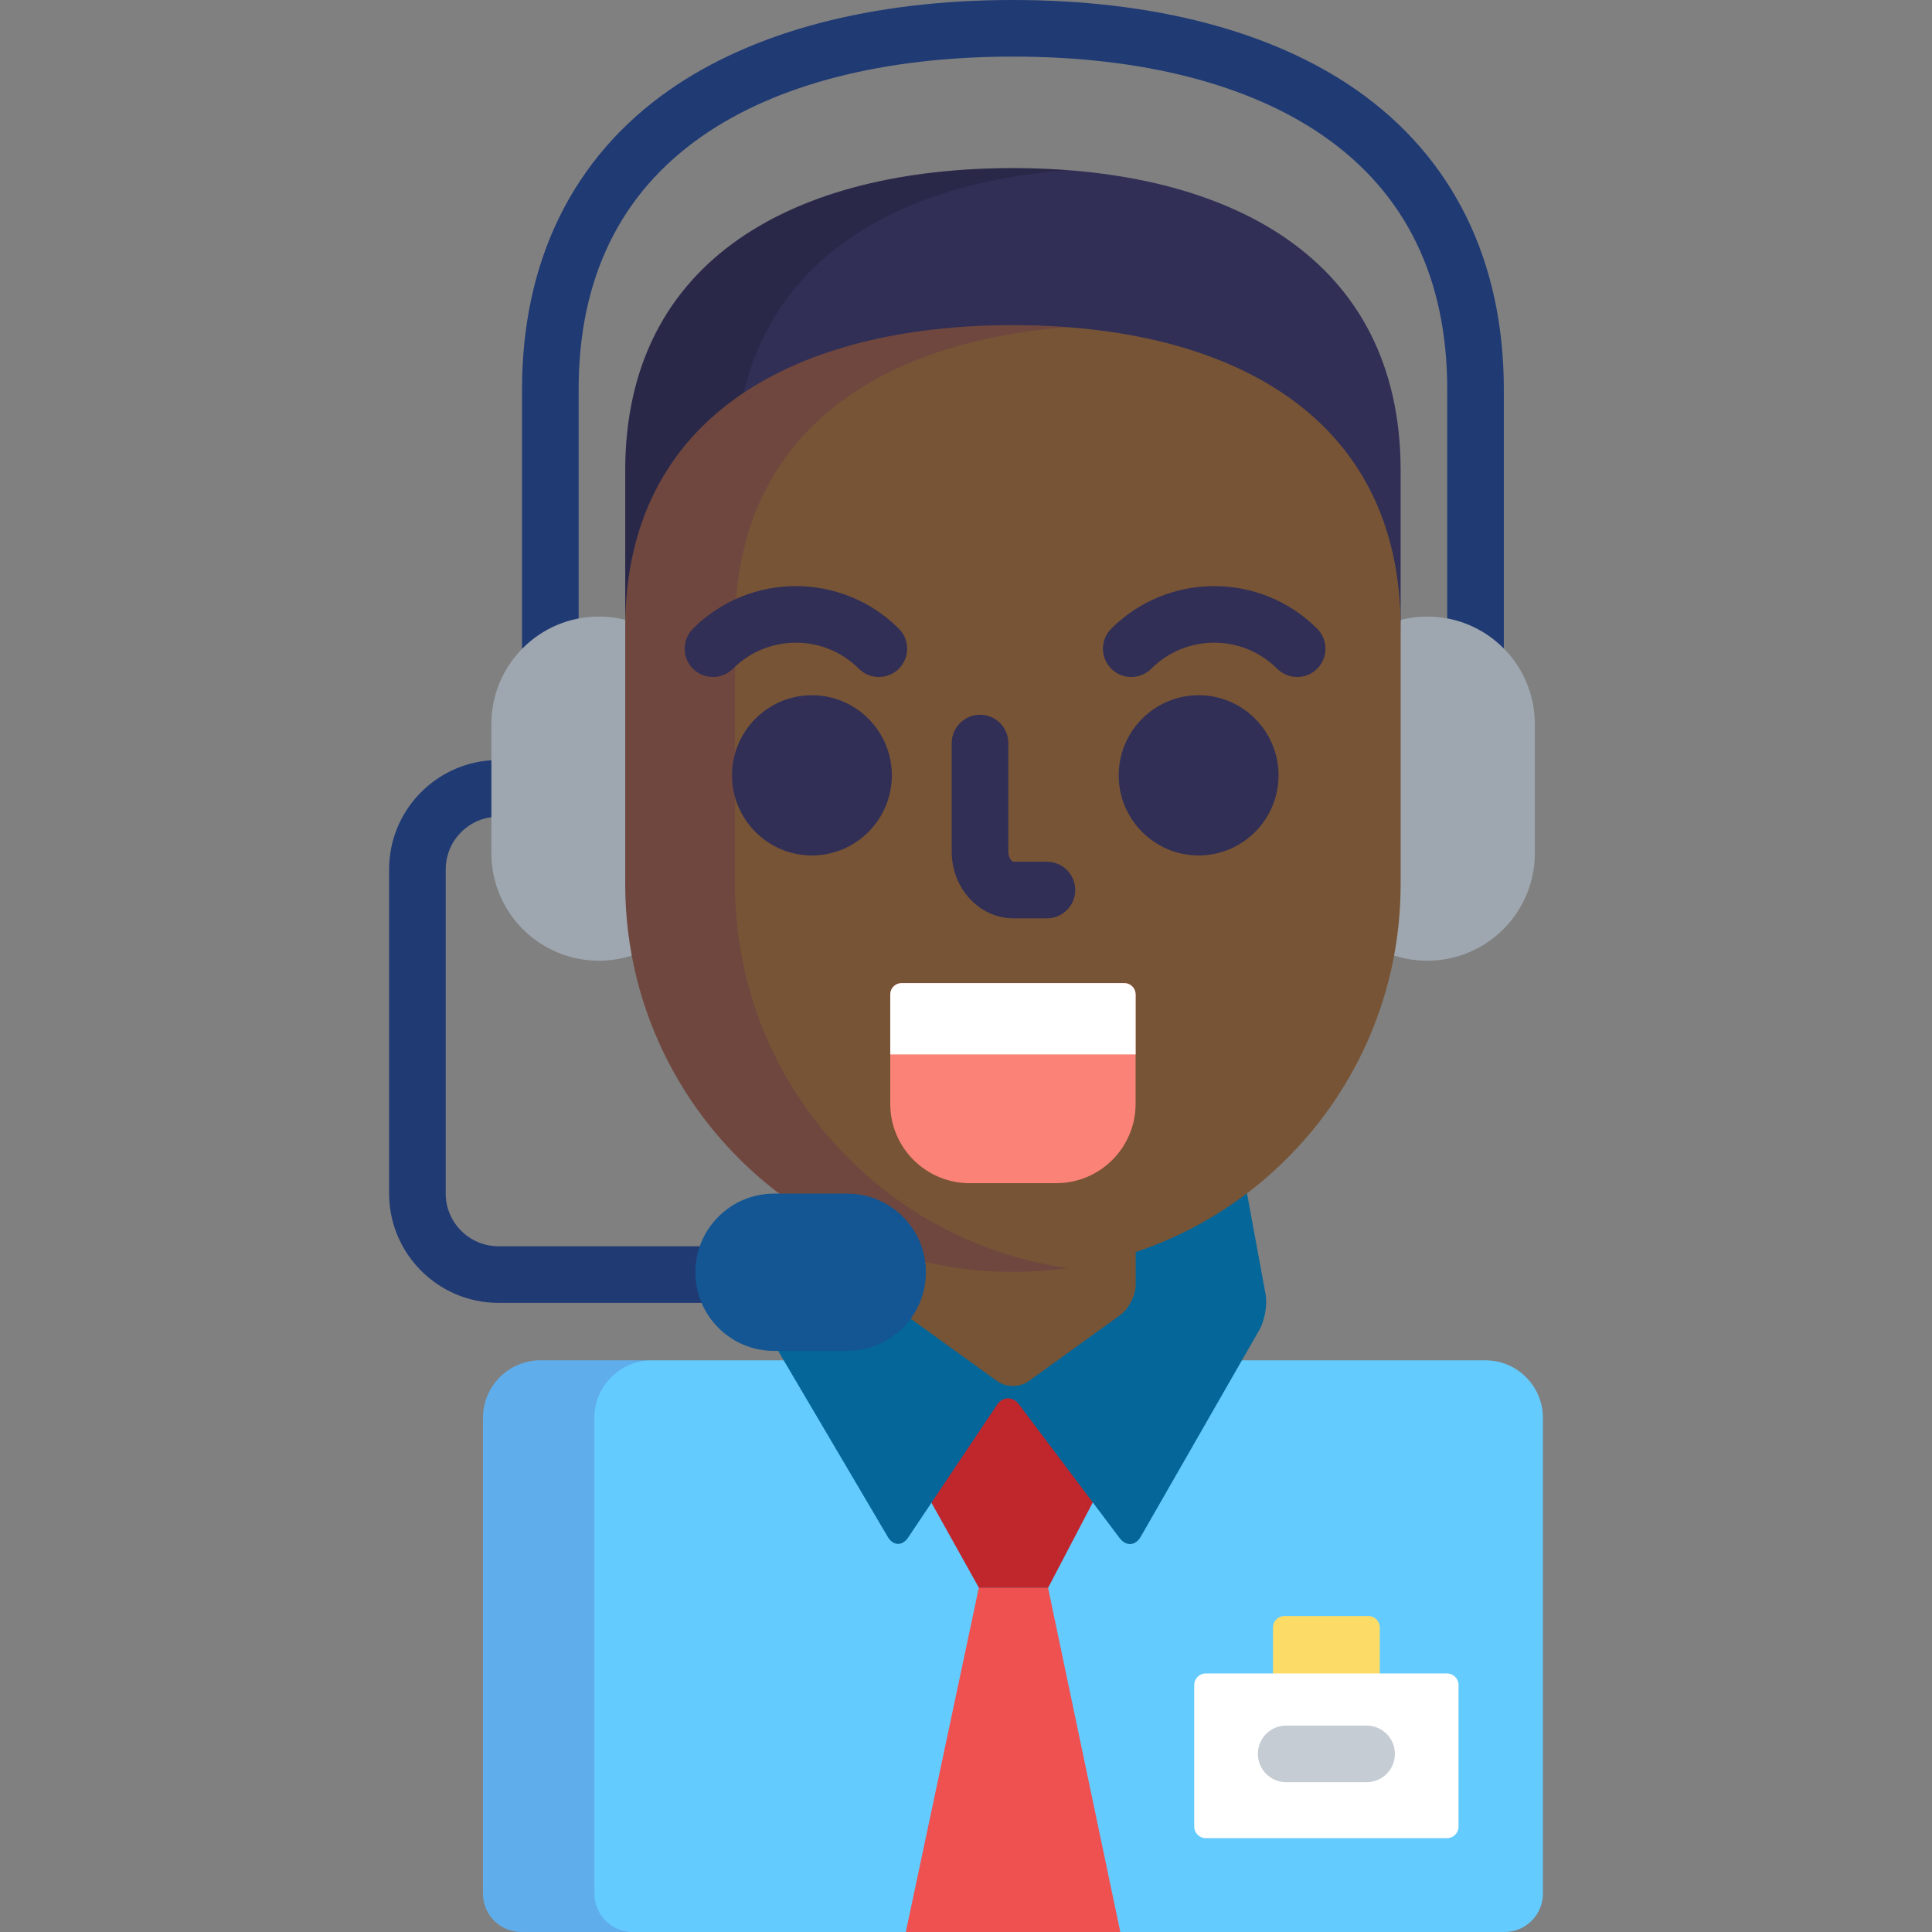 
<!-- Generator: Adobe Illustrator 19.0.0, SVG Export Plug-In . SVG Version: 6.00 Build 0)  -->
<svg version="1.1" id="Capa_1" xmlns="http://www.w3.org/2000/svg" xmlns:xlink="http://www.w3.org/1999/xlink" x="0px" y="0px"
	 viewBox="0 0 512 512" style="enable-background:new 0 0 512 512;" xml:space="preserve">
<rect x="0" y="0" width="512" height="512" fill="#808080" stroke="none"/>
<path style="fill:#203A74;" d="M383.53,165.29c5.815,1.09,11.008,3.942,15,7.986v-70.094c0-34.103-13.527-61.554-39.119-79.385
	C337.066,8.229,305.608,0,268.436,0c-37.17,0-68.628,8.229-90.972,23.797c-25.593,17.831-39.12,45.282-39.12,79.385v70.191
	c3.983-4.074,9.177-6.955,15-8.067v-62.125c0-29.394,11-51.962,32.694-67.077C205.856,22.298,234.348,15,268.436,15
	c34.09,0,62.583,7.298,82.4,21.104c21.694,15.115,32.694,37.683,32.694,67.077V165.29z"/>
<g>
	<path style="fill:#9EA7AF;" d="M166.69,234.33v-67.968c0-0.612,0.011-1.218,0.021-1.823c-2.537-0.741-5.217-1.146-7.992-1.146
		c-15.741,0-28.502,12.761-28.502,28.502v34.203c0,15.742,12.761,28.502,28.502,28.502c3.399,0,6.655-0.597,9.677-1.689
		C167.28,246.884,166.69,240.675,166.69,234.33z"/>
	<path style="fill:#9EA7AF;" d="M378.247,163.392c-2.809,0-5.52,0.415-8.084,1.174c0.011,0.596,0.021,1.192,0.021,1.795v67.968
		c0,6.334-0.587,12.534-1.7,18.551c3.046,1.111,6.333,1.718,9.763,1.718c15.741,0,28.504-12.761,28.504-28.502v-34.203
		C406.751,176.153,393.988,163.392,378.247,163.392z"/>
</g>
<path style="fill:#64CBFF;" d="M393.655,360.497H327.97l-26.539,46.27c-0.525,0.917-1.228,1.421-1.978,1.421
	c-0.676,0-1.363-0.418-1.934-1.177l-26.67-35.416c-0.983-1.305-2.298-2.024-3.702-2.024c-1.468,0-2.855,0.814-3.805,2.233
	l-23.496,35.09c-0.54,0.807-1.197,1.251-1.851,1.251c-0.682,0-1.342-0.482-1.857-1.357l-27.289-46.291h-65.631
	c-8.373,0-15.227,6.852-15.227,15.226v126.126c0,5.583,4.568,10.151,10.15,10.151h260.59c5.584,0,10.152-4.568,10.152-10.151
	V375.723C408.884,367.349,402.03,360.497,393.655,360.497z"/>
<g style="opacity:0.15;">
	<path style="fill:#440075;" d="M157.517,501.849V375.723c0-8.375,6.852-15.226,15.227-15.226h-29.525
		c-8.373,0-15.227,6.852-15.227,15.226v126.126c0,5.583,4.568,10.151,10.15,10.151h29.525
		C162.083,512,157.517,507.432,157.517,501.849z"/>
</g>
<path style="fill:#FCDB67;" d="M365.659,445v-13.698c0-1.674-1.369-3.045-3.045-3.045h-22.217c-1.676,0-3.045,1.371-3.045,3.045V445
	H365.659z"/>
<polygon style="fill:#EF5050;" points="277.751,420.803 259.39,420.803 240.046,512 296.892,512 "/>
<path style="fill:#C0272D;" d="M270.849,371.596c-0.983-1.305-2.298-2.024-3.702-2.024c-1.468,0-2.855,0.814-3.805,2.233
	l-17.043,25.453l13.138,23.546h18.315l12.363-23.624L270.849,371.596z"/>
<path style="fill:#046699;" d="M335.388,342.979l-5.051-27.422c-0.029-0.156-0.065-0.306-0.105-0.452
	c-17.145,13.147-38.571,20.973-61.795,20.973c-8.438,0-16.638-1.039-24.482-2.986c0.275,1.315,0.424,2.676,0.424,4.071
	c0,10.938-8.9,19.837-19.838,19.837h-18.913l29.649,50.295c1.416,2.404,3.848,2.475,5.4,0.155l23.496-35.09
	c1.553-2.32,4.197-2.393,5.877-0.163l26.67,35.416c1.68,2.23,4.189,2.073,5.578-0.349l31.484-54.891
	C335.171,349.952,335.894,345.724,335.388,342.979z"/>
<path style="fill:#775436;" d="M300.901,330.766c-10.199,3.443-21.118,5.311-32.465,5.311c-8.438,0-16.637-1.037-24.481-2.982
	c0.274,1.313,0.423,2.673,0.423,4.068c0,4.384-1.447,8.427-3.865,11.714l23.809,17.186c2.264,1.634,5.967,1.634,8.23,0.001
	l24.309-17.548c2.264-1.634,4.115-5.255,4.115-8.046v-8.972C300.976,331.241,300.939,331.003,300.901,330.766z"/>
<path style="fill:#312F56;" d="M268.436,44.55c-56.742,0-102.746,23.446-102.746,80.192v43.45C165.69,111.446,211.694,88,268.436,88
	c56.746,0,102.748,23.446,102.748,80.192v-43.45C371.185,67.997,325.183,44.55,268.436,44.55z"/>
<path style="opacity:0.15;fill:#030005;enable-background:new    ;" d="M196.631,106.244c8.163-39.106,42.869-57.841,86.355-61.15
	c-4.754-0.361-9.609-0.543-14.549-0.543c-56.742,0-102.746,23.446-102.746,80.192v43.45
	C165.69,139.394,177.544,119.177,196.631,106.244z"/>
<path style="fill:#775436;" d="M268.436,86.169c-56.742,0-102.746,23.446-102.746,80.192v67.968
	c0,34.095,16.612,64.306,42.18,82.997h16.67c9.921,0,18.141,7.328,19.588,16.851c7.795,1.891,15.933,2.901,24.308,2.901
	c56.746,0,102.748-46.003,102.748-102.748v-67.968C371.185,109.616,325.183,86.169,268.436,86.169z"/>
<path style="opacity:0.15;fill:#440075;enable-background:new    ;" d="M194.784,234.33v-67.968
	c0-51.807,38.346-75.854,88.201-79.648c-4.754-0.362-9.609-0.543-14.549-0.543c-56.742,0-102.746,23.446-102.746,80.192v67.968
	c0,34.095,16.612,64.306,42.18,82.997h16.67c9.921,0,18.141,7.328,19.588,16.851c7.795,1.891,15.933,2.901,24.308,2.901
	c4.94,0,9.795-0.356,14.549-1.03C233.13,328.98,194.784,286.136,194.784,234.33z"/>
<g>
	<path style="fill:#312F56;" d="M277.448,243.369h-8.865c-9.025,0-16.367-7.918-16.367-17.651V196.92c0-4.142,3.357-7.5,7.5-7.5
		c4.143,0,7.5,3.358,7.5,7.5v28.798c0,1.711,1.026,2.651,1.367,2.651h8.865c4.143,0,7.5,3.358,7.5,7.5
		S281.591,243.369,277.448,243.369z"/>
	<path style="fill:#312F56;" d="M232.905,179.415c-1.919,0-3.839-0.732-5.304-2.197c-9.195-9.196-24.162-9.196-33.357,0
		c-2.93,2.929-7.678,2.929-10.607,0s-2.929-7.678,0-10.607c15.047-15.046,39.525-15.046,54.572,0c2.929,2.929,2.929,7.678,0,10.607
		C236.744,178.682,234.824,179.415,232.905,179.415z"/>
	<path style="fill:#312F56;" d="M343.763,179.415c-1.919,0-3.838-0.732-5.303-2.196c-9.199-9.196-24.165-9.198-33.36-0.001
		c-2.93,2.929-7.678,2.929-10.607,0s-2.929-7.678,0-10.607c15.045-15.045,39.526-15.045,54.573-0.001
		c2.93,2.929,2.93,7.677,0.001,10.607C347.603,178.682,345.682,179.415,343.763,179.415z"/>
	<path style="fill:#312F56;" d="M215.169,226.706c-11.68,0-21.182-9.525-21.182-21.234c0-11.707,9.502-21.232,21.182-21.232
		c11.679,0,21.18,9.525,21.18,21.232C236.349,217.18,226.848,226.706,215.169,226.706z"/>
	<path style="fill:#312F56;" d="M317.648,226.706c-11.68,0-21.182-9.525-21.182-21.234c0-11.707,9.502-21.232,21.182-21.232
		c11.679,0,21.18,9.525,21.18,21.232C338.827,217.18,329.326,226.706,317.648,226.706z"/>
</g>
<path style="fill:#FB8276;" d="M256.933,313.55c-11.582,0-21.006-9.424-21.006-21.006v-29.009c0-1.657,1.344-3.001,3.002-3.001
	h59.018c1.656,0,3,1.344,3,3.001v29.009c0,11.582-9.422,21.006-21.006,21.006H256.933z"/>
<g>
	<path style="fill:#FFFFFF;" d="M297.946,260.534h-59.018c-1.658,0-3.002,1.344-3.002,3.001v15.894h65.02v-15.894
		C300.946,261.878,299.603,260.534,297.946,260.534z"/>
	<path style="fill:#FFFFFF;" d="M386.526,484.085c0,1.675-1.369,3.046-3.047,3.046H319.53c-1.676,0-3.047-1.371-3.047-3.046v-37.558
		c0-1.675,1.371-3.045,3.047-3.045h63.949c1.678,0,3.047,1.371,3.047,3.045V484.085z"/>
</g>
<path style="fill:#C5CCD3;" d="M362.163,472.299h-21.316c-4.143,0-7.5-3.358-7.5-7.5s3.357-7.5,7.5-7.5h21.316
	c4.143,0,7.5,3.358,7.5,7.5S366.306,472.299,362.163,472.299z"/>
<path style="fill:#203A74;" d="M185.649,337.163c0-2.418,0.436-4.731,1.196-6.893h-54.751c-7.707,0-13.977-6.27-13.977-13.976
	v-85.907c0-7.068,5.279-12.914,12.1-13.835v-15.074c-15.105,0.971-27.1,13.563-27.1,28.909v85.907
	c0,15.978,12.999,28.976,28.977,28.976h55.196C186.234,342.777,185.649,340.037,185.649,337.163z"/>
<path style="fill:#135693;" d="M224.54,358h-19.428c-11.49,0-20.836-9.347-20.836-20.837c0-11.49,9.346-20.837,20.836-20.837h19.428
	c11.49,0,20.838,9.347,20.838,20.837S236.03,358,224.54,358z"/>
<g>
</g>
<g>
</g>
<g>
</g>
<g>
</g>
<g>
</g>
<g>
</g>
<g>
</g>
<g>
</g>
<g>
</g>
<g>
</g>
<g>
</g>
<g>
</g>
<g>
</g>
<g>
</g>
<g>
</g>
</svg>
